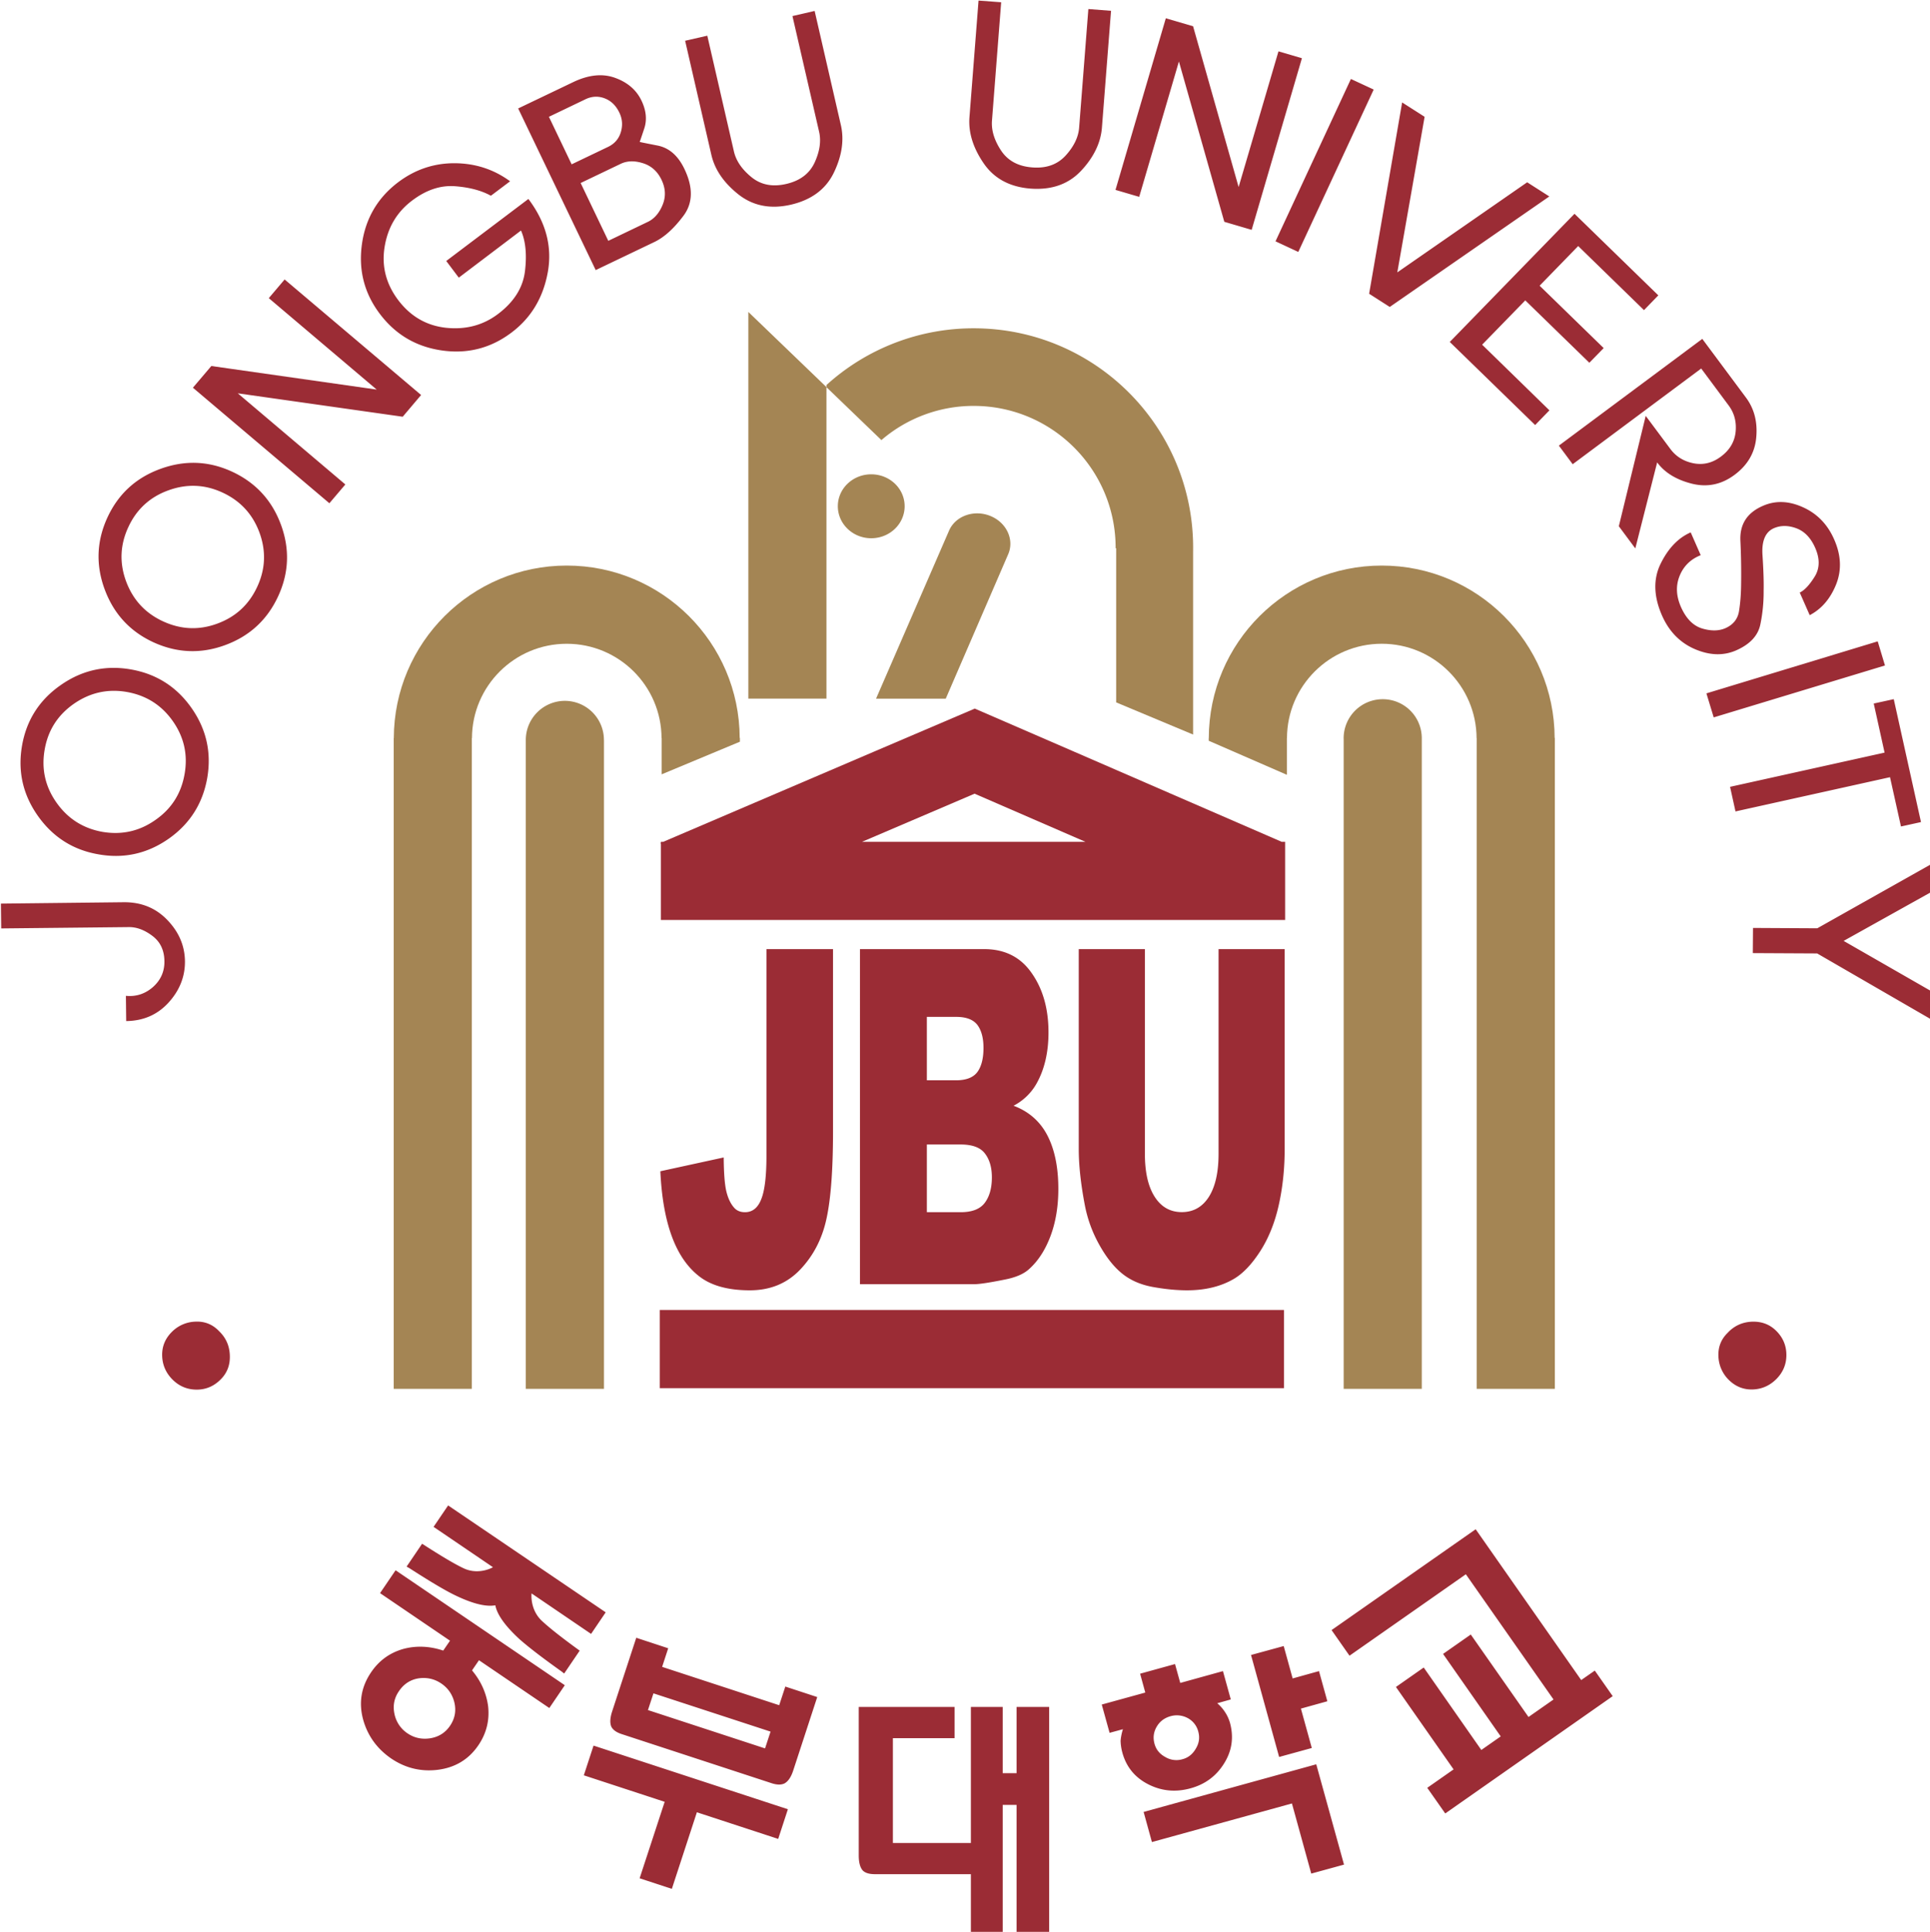 <svg xmlns="http://www.w3.org/2000/svg" width="171.966mm" height="172.089mm" viewBox="0 0 171.966 172.089"><path d="m319.855 205.076-25.172-10.929-11.933-5.172-11.947 5.102-25.713 10.999h-.283v.115l-.055.023.055.144v9.164h75.465v-9.446zm-50.731 0 13.604-5.816 13.397 5.816zM257.566 218.045h8.048v22.018c0 4.629-.264 8.155-.787 10.555-.522 2.432-1.58 4.473-3.166 6.146-1.593 1.678-3.622 2.522-6.103 2.522-2.62 0-4.653-.558-6.096-1.671-1.439-1.105-2.553-2.723-3.333-4.846-.783-2.116-1.246-4.757-1.39-7.874l7.659-1.668c.014 1.81.111 3.152.298 4.009.198.859.51 1.553.961 2.062.307.356.746.546 1.315.546.898 0 1.554-.523 1.962-1.566.425-1.048.632-2.796.632-5.25zM268.871 218.045h15.017c2.503 0 4.422.973 5.759 2.919 1.348 1.925 2.017 4.311 2.017 7.152 0 2.398-.482 4.46-1.43 6.154a6.753 6.753 0 0 1-2.794 2.706c1.854.695 3.225 1.908 4.097 3.603.881 1.708 1.317 3.863 1.317 6.445 0 2.102-.31 3.986-.933 5.666-.627 1.681-1.48 3.013-2.568 3.998-.672.634-1.693 1.057-3.043 1.312-1.806.364-3.01.544-3.601.544h-13.838zm8.087 15.858h3.506c1.251 0 2.117-.341 2.613-1.017.483-.668.728-1.638.728-2.898 0-1.193-.245-2.105-.728-2.766-.496-.653-1.352-.986-2.567-.986h-3.552zm0 15.941h4.09c1.377 0 2.351-.379 2.916-1.136.569-.761.855-1.786.855-3.071 0-1.216-.286-2.172-.844-2.893-.559-.735-1.544-1.083-2.947-1.083h-4.07zM312.224 218.045h7.993v24.147c0 2.403-.238 4.664-.717 6.801-.475 2.132-1.227 3.995-2.249 5.584-1.024 1.583-2.096 2.709-3.221 3.355-1.546.894-3.426 1.354-5.609 1.354-1.269 0-2.647-.135-4.141-.404-1.493-.272-2.738-.821-3.749-1.649-1.008-.824-1.921-1.997-2.755-3.506a15.846 15.846 0 0 1-1.707-4.675c-.498-2.585-.747-4.871-.747-6.86v-24.147h7.997v24.743c0 2.231.392 3.953 1.182 5.19.794 1.24 1.882 1.856 3.281 1.856 1.381 0 2.473-.604 3.261-1.83.783-1.228 1.181-2.967 1.181-5.216zM320.137 261.661v9.452h-75.471v-9.452z" style="fill:#9b2c35;stroke:none" transform="matrix(.737 0 0 .737 -121.534 -76.152)"/><path d="M270.233 160.657c2.237 0 4.04 1.72 4.04 3.856s-1.803 3.871-4.04 3.871c-2.225 0-4.037-1.735-4.037-3.871s1.812-3.856 4.037-3.856zM282.622 143.008c14.655 0 26.529 11.874 26.529 26.53 0 .158 0 .327-.003.488v22.087l-9.303-3.889v-18.636h-.07c0-.018.005-.033.005-.05 0-9.477-7.685-17.15-17.158-17.15a17.085 17.085 0 0 0-11.158 4.132l-6.643-6.394v-.262a26.455 26.455 0 0 1 17.801-6.856zM255.378 141.033l9.306 8.951.137.142v37.642h-9.443z" style="fill:#a48554;stroke:none" transform="matrix(.737 0 0 .737 -121.534 -76.152)"/><path d="M279.647 167.453c.777-1.771 3.01-2.56 4.977-1.768 1.971.794 2.939 2.873 2.162 4.646l-7.544 17.445h-8.426zM336.794 192.585v-.017a4.714 4.714 0 0 0-4.72-4.728 4.723 4.723 0 0 0-4.728 4.728c0 .027.004.057.004.086v78.54h9.444zM237.924 192.792h-.007v-.023a4.728 4.728 0 0 0-4.726-4.731 4.73 4.73 0 0 0-4.72 4.731v78.425h9.453z" style="fill:#a48554;stroke:none" transform="matrix(.737 0 0 .737 -121.534 -76.152)"/><path d="M221.947 210.078v-17.534h.016c.024-6.303 5.149-11.405 11.458-11.405 6.314 0 11.439 5.102 11.462 11.405h.017v4.375l9.456-3.941v-.462h-.026c-.04-11.513-9.383-20.829-20.909-20.829-11.527 0-20.877 9.332-20.907 20.857h-.011v78.65h9.444zM352.882 192.516h-.025c-.036-11.513-9.38-20.829-20.904-20.829-11.532 0-20.883 9.332-20.91 20.857h-.008v.318l9.45 4.116v-4.434h.011c.019-6.309 5.147-11.407 11.457-11.407 6.312 0 11.431 5.098 11.467 11.407h.011v78.65h9.451z" style="fill:#a48554;stroke:none" transform="matrix(.737 0 0 .737 -121.534 -76.152)"/><path d="m165.05 215.545-.036-3.001 14.849-.166c2.122-.017 3.876.692 5.275 2.152 1.397 1.451 2.103 3.109 2.126 4.984.016 1.838-.635 3.512-1.979 4.99-1.342 1.472-3.045 2.214-5.125 2.239l-.036-3.051c1.236.121 2.32-.234 3.264-1.055.944-.836 1.408-1.879 1.393-3.123-.014-1.327-.496-2.346-1.45-3.065-.951-.719-1.914-1.083-2.875-1.065zM169.48 201.937c-1.811-2.568-2.448-5.396-1.911-8.486.535-3.074 2.095-5.518 4.669-7.312 2.577-1.807 5.406-2.436 8.472-1.902 3.09.537 5.543 2.093 7.345 4.662 1.8 2.566 2.433 5.382 1.903 8.46-.544 3.088-2.094 5.541-4.662 7.346-2.571 1.796-5.403 2.436-8.489 1.885-3.07-.526-5.513-2.085-7.327-4.653zm2.258-1.594c1.373 1.946 3.221 3.11 5.544 3.53 2.342.397 4.483-.075 6.418-1.444 1.944-1.352 3.112-3.195 3.521-5.55.411-2.329-.067-4.459-1.429-6.397-1.363-1.933-3.211-3.103-5.557-3.517-2.33-.404-4.46.085-6.404 1.432-1.952 1.369-3.123 3.197-3.527 5.536-.409 2.336.065 4.474 1.434 6.41zM177.56 174.564c-1.092-2.951-.977-5.851.335-8.696 1.316-2.837 3.437-4.786 6.39-5.864 2.963-1.082 5.851-.971 8.683.336 2.843 1.321 4.81 3.452 5.898 6.399 1.085 2.942.974 5.832-.338 8.667-1.315 2.838-3.447 4.808-6.393 5.89-2.94 1.087-5.841.963-8.691-.341-2.828-1.307-4.79-3.437-5.884-6.391zm2.595-.952c.83 2.221 2.316 3.83 4.458 4.815 2.153.995 4.345 1.098 6.575.27 2.216-.815 3.825-2.297 4.822-4.466.989-2.14 1.075-4.312.259-6.539-.82-2.221-2.311-3.834-4.465-4.829-2.142-.993-4.331-1.078-6.558-.263-2.233.809-3.84 2.302-4.824 4.433-1.004 2.155-1.092 4.349-.267 6.579zM190.454 147.567l19.991 2.849-13.045-11.052 1.915-2.258 16.499 13.965-2.223 2.626-19.94-2.83 13.004 11.016-1.93 2.271-16.5-13.965zM224.253 126.986c-1.138-.629-2.591-1.019-4.351-1.151-1.755-.127-3.475.447-5.179 1.737-1.834 1.381-2.932 3.241-3.317 5.578-.385 2.348.167 4.492 1.64 6.449 1.499 1.979 3.434 3.097 5.808 3.349 2.373.24 4.453-.309 6.243-1.657 1.954-1.47 3.043-3.211 3.277-5.214.238-1.995.073-3.626-.482-4.887l-7.522 5.696-1.516-2.015 9.931-7.496c2.113 2.797 2.897 5.745 2.351 8.825-.555 3.087-2.009 5.527-4.372 7.308-2.494 1.892-5.309 2.623-8.425 2.18-3.112-.444-5.61-1.909-7.506-4.415-1.881-2.484-2.603-5.283-2.176-8.405.428-3.114 1.889-5.628 4.389-7.517 2.035-1.533 4.312-2.301 6.809-2.296 2.507.012 4.742.735 6.718 2.184zM234.162 113.272c1.881-.909 3.582-1.087 5.099-.537 1.512.545 2.577 1.461 3.192 2.745.572 1.188.687 2.306.348 3.354-.345 1.036-.529 1.594-.562 1.644.003.016.719.158 2.125.435 1.41.264 2.505 1.208 3.281 2.83 1.078 2.243 1.037 4.136-.121 5.675-1.155 1.541-2.323 2.591-3.498 3.156l-7.103 3.399-9.373-19.538zm-.148 9.917 4.415-2.113c.775-.376 1.286-.965 1.53-1.773.247-.817.19-1.606-.177-2.364-.412-.855-1.004-1.434-1.784-1.727-.777-.296-1.56-.257-2.35.131l-4.382 2.101zm4.432 9.247 4.794-2.299c.756-.364 1.356-1.044 1.764-2.028.414-.998.374-2.002-.118-3.038-.495-1.039-1.254-1.71-2.262-2.021-1.012-.316-1.918-.296-2.709.094l-4.812 2.303zM250.414 107.642l3.216 13.976c.255 1.136.964 2.172 2.109 3.109 1.152.945 2.554 1.22 4.218.834 1.663-.383 2.808-1.241 3.435-2.59.614-1.341.802-2.582.539-3.722l-3.221-13.98 2.682-.619 3.169 13.786c.415 1.799.135 3.712-.836 5.737-.968 2.018-2.716 3.319-5.216 3.896-2.457.562-4.569.146-6.34-1.251-1.771-1.41-2.856-2.999-3.264-4.782l-3.17-13.783zM285.943 103.6l-1.112 14.313c-.088 1.154.275 2.352 1.092 3.597.813 1.234 2.063 1.92 3.769 2.051 1.705.138 3.057-.348 4.056-1.445.996-1.1 1.537-2.227 1.621-3.382l1.115-14.314 2.741.212-1.1 14.102c-.14 1.837-.978 3.584-2.508 5.223-1.536 1.637-3.579 2.357-6.142 2.164-2.515-.201-4.41-1.23-5.675-3.096-1.264-1.861-1.834-3.707-1.69-5.541l1.097-14.088zM309.144 106.501l5.506 19.434 4.818-16.401 2.835.831-6.076 20.744-3.307-.972-5.488-19.377-4.802 16.361-2.865-.842 6.084-20.742zM330.979 114.152l-9.116 19.626-2.753-1.283 9.115-19.622zM352.212 127.071l-19.29 13.357-2.494-1.595 3.991-23.123 2.717 1.734-3.301 18.806 15.701-10.89zM365.392 139.027l-1.733 1.785-7.955-7.745-4.664 4.793 7.745 7.54-1.733 1.773-7.745-7.538-5.216 5.354 8.135 7.936-1.726 1.777-10.322-10.042 15.081-15.492zM366.834 157.575c.689.936 1.63 1.512 2.804 1.747 1.186.233 2.292-.037 3.321-.808 1.057-.784 1.657-1.789 1.778-2.996.12-1.212-.163-2.273-.85-3.193l-3.311-4.456-15.538 11.567-1.671-2.247 17.34-12.902 5.284 7.102c.99 1.333 1.405 2.921 1.242 4.767-.153 1.859-1.03 3.382-2.631 4.568-1.585 1.177-3.307 1.53-5.171 1.061-1.866-.473-3.257-1.322-4.181-2.566l-2.641 10.395-1.992-2.681 3.25-13.339zM384.277 173.052c.638-1.004.666-2.181.076-3.514-.532-1.208-1.291-1.993-2.275-2.359-.991-.364-1.898-.364-2.718-.007-1.032.454-1.494 1.552-1.373 3.279.113 1.727.163 3.161.137 4.282a19.286 19.286 0 0 1-.405 4.098c-.285 1.34-1.256 2.371-2.899 3.098-1.53.675-3.194.631-4.996-.137-1.799-.77-3.134-2.13-3.988-4.072-1.019-2.326-1.071-4.421-.157-6.274.916-1.852 2.125-3.116 3.628-3.769l1.209 2.757c-1.209.476-2.063 1.31-2.544 2.485-.487 1.191-.428 2.44.152 3.767.624 1.411 1.481 2.28 2.565 2.606 1.082.323 2.023.309 2.817-.038.947-.423 1.496-1.114 1.646-2.083.154-.976.23-1.988.246-3.049a83.71 83.71 0 0 0-.084-5.418c-.096-1.992.798-3.393 2.689-4.221 1.531-.682 3.15-.625 4.871.154 1.718.771 2.977 2.069 3.773 3.886.854 1.928.922 3.746.231 5.459-.699 1.728-1.762 2.955-3.185 3.702l-1.205-2.735c.565-.262 1.16-.896 1.789-1.897zM392.793 183.762l-20.705 6.276-.883-2.903 20.709-6.287zM374.065 198.432l18.68-4.137-1.311-5.932 2.42-.529 3.293 14.857-2.42.532-1.325-5.957-18.681 4.138zM398.477 211.096l-10.682 5.956 10.615 6.091-.02 3.404-13.798-7.98-7.777-.04.023-3.041 7.77.042 13.895-7.82zM191.305 264.135l.154.156c.79.787 1.198 1.747 1.231 2.886.04 1.146-.328 2.098-1.094 2.867-.809.823-1.778 1.245-2.902 1.246-1.128 0-2.106-.395-2.924-1.206-.802-.801-1.223-1.761-1.261-2.869-.033-1.115.348-2.068 1.145-2.875a4.187 4.187 0 0 1 2.829-1.266c1.104-.064 2.049.295 2.822 1.061zM373.732 264.466l.155-.161c.786-.784 1.754-1.199 2.891-1.229 1.142-.025 2.103.345 2.87 1.114.82.814 1.225 1.789 1.225 2.918 0 1.125-.405 2.095-1.225 2.917-.801.792-1.753 1.213-2.87 1.246-1.111.028-2.066-.365-2.866-1.155a4.197 4.197 0 0 1-1.254-2.841c-.054-1.106.307-2.044 1.074-2.809zM229.168 295.922c-.064.672.056 2.178 1.211 3.283.911.857 2.444 2.068 4.609 3.634l-1.877 2.765-.335-.262c-2.306-1.639-3.984-2.936-5.037-3.863-1.748-1.603-2.737-2.982-2.951-4.121-1.157.211-2.825-.21-5.007-1.282-1.239-.615-3.04-1.693-5.403-3.219l-.318-.176 1.875-2.764c2.292 1.48 3.973 2.481 5.054 2.983 1.447.672 2.906.201 3.512-.145l-7.18-4.878 1.76-2.589 19.05 12.92-1.767 2.607zm-5.257 13.595c.201 1.721-.194 3.314-1.168 4.75-1.179 1.737-2.841 2.731-4.994 2.984-2.008.227-3.853-.234-5.527-1.359-1.724-1.178-2.861-2.747-3.41-4.7-.565-2.067-.238-3.977.953-5.732.978-1.445 2.303-2.394 3.975-2.848 1.542-.396 3.122-.321 4.749.22l.82-1.195-8.459-5.749 1.879-2.763 20.459 13.893-1.873 2.757-8.504-5.776-.841 1.227c1.084 1.295 1.724 2.731 1.941 4.291zm-8.368-3.334c-1.017.154-1.824.684-2.407 1.553-.586.847-.759 1.781-.535 2.785a3.7 3.7 0 0 0 1.576 2.319c.8.54 1.704.744 2.716.596 1.03-.161 1.837-.662 2.416-1.511.593-.87.767-1.816.525-2.83-.24-.973-.765-1.727-1.573-2.28-.813-.553-1.723-.766-2.718-.632zM260.801 317.33c-.259.798-.619 1.318-1.058 1.559-.402.192-.911.177-1.53-.02l-18.153-5.944c-.639-.21-1.047-.504-1.246-.893-.19-.44-.163-1.062.105-1.875l2.908-8.874 3.861 1.269-.734 2.248 14.153 4.635.739-2.254 3.859 1.268zm-17.561-7.308 14.156 4.633.666-2.028-14.157-4.626zm-1.007 20.332 3.029-9.242-9.775-3.204 1.175-3.592 23.496 7.692-1.172 3.588-9.831-3.22-3.026 9.256zM272.852 326.088h9.429v-16.447h3.847v8.007h1.676v-8.007h3.938v27.402h-3.938v-15.56h-1.676v15.569h-3.847v-7.195h-11.589c-.687 0-1.178-.141-1.486-.448-.318-.364-.482-.966-.482-1.816v-17.952h11.588v3.776h-7.46zM312.066 309.197c.361.311.666.653.91 1.024.289.425.493.877.627 1.336.491 1.802.235 3.476-.791 5.043-.937 1.449-2.262 2.413-3.976 2.879-1.736.48-3.398.347-4.968-.413-1.693-.82-2.788-2.118-3.276-3.909a5.928 5.928 0 0 1-.211-1.428c.04-.471.137-.937.281-1.394l-1.611.439-.948-3.419 5.263-1.449-.626-2.279 4.221-1.167.633 2.283 5.162-1.43.946 3.424zm-7.305 2.811c-.395.656-.481 1.351-.28 2.09.194.704.626 1.233 1.293 1.592a2.596 2.596 0 0 0 2.086.273c.705-.184 1.244-.623 1.628-1.3.386-.644.482-1.324.285-2.036a2.555 2.555 0 0 0-1.298-1.647 2.764 2.764 0 0 0-2.053-.218c-.734.208-1.292.619-1.661 1.246zm17.421-2.163 1.315 4.761-3.949 1.084-3.398-12.326 3.951-1.079 1.081 3.915 3.186-.887 1.008 3.645zm5.21 18.856-3.961 1.086-2.336-8.477-16.927 4.664-1.003-3.639 20.871-5.759zM357.711 305.25l2.166 3.089-20.247 14.179-2.174-3.097 3.184-2.229-6.97-9.962 3.358-2.352 6.965 9.967 2.344-1.64-6.97-9.97 3.35-2.345 6.98 9.968 3.025-2.115-10.6-15.135-14.066 9.842-2.169-3.096 17.423-12.187 12.758 18.228z" style="fill:#9b2c35;stroke:none" transform="matrix(.737 0 0 .737 -121.534 -76.152)"/></svg>